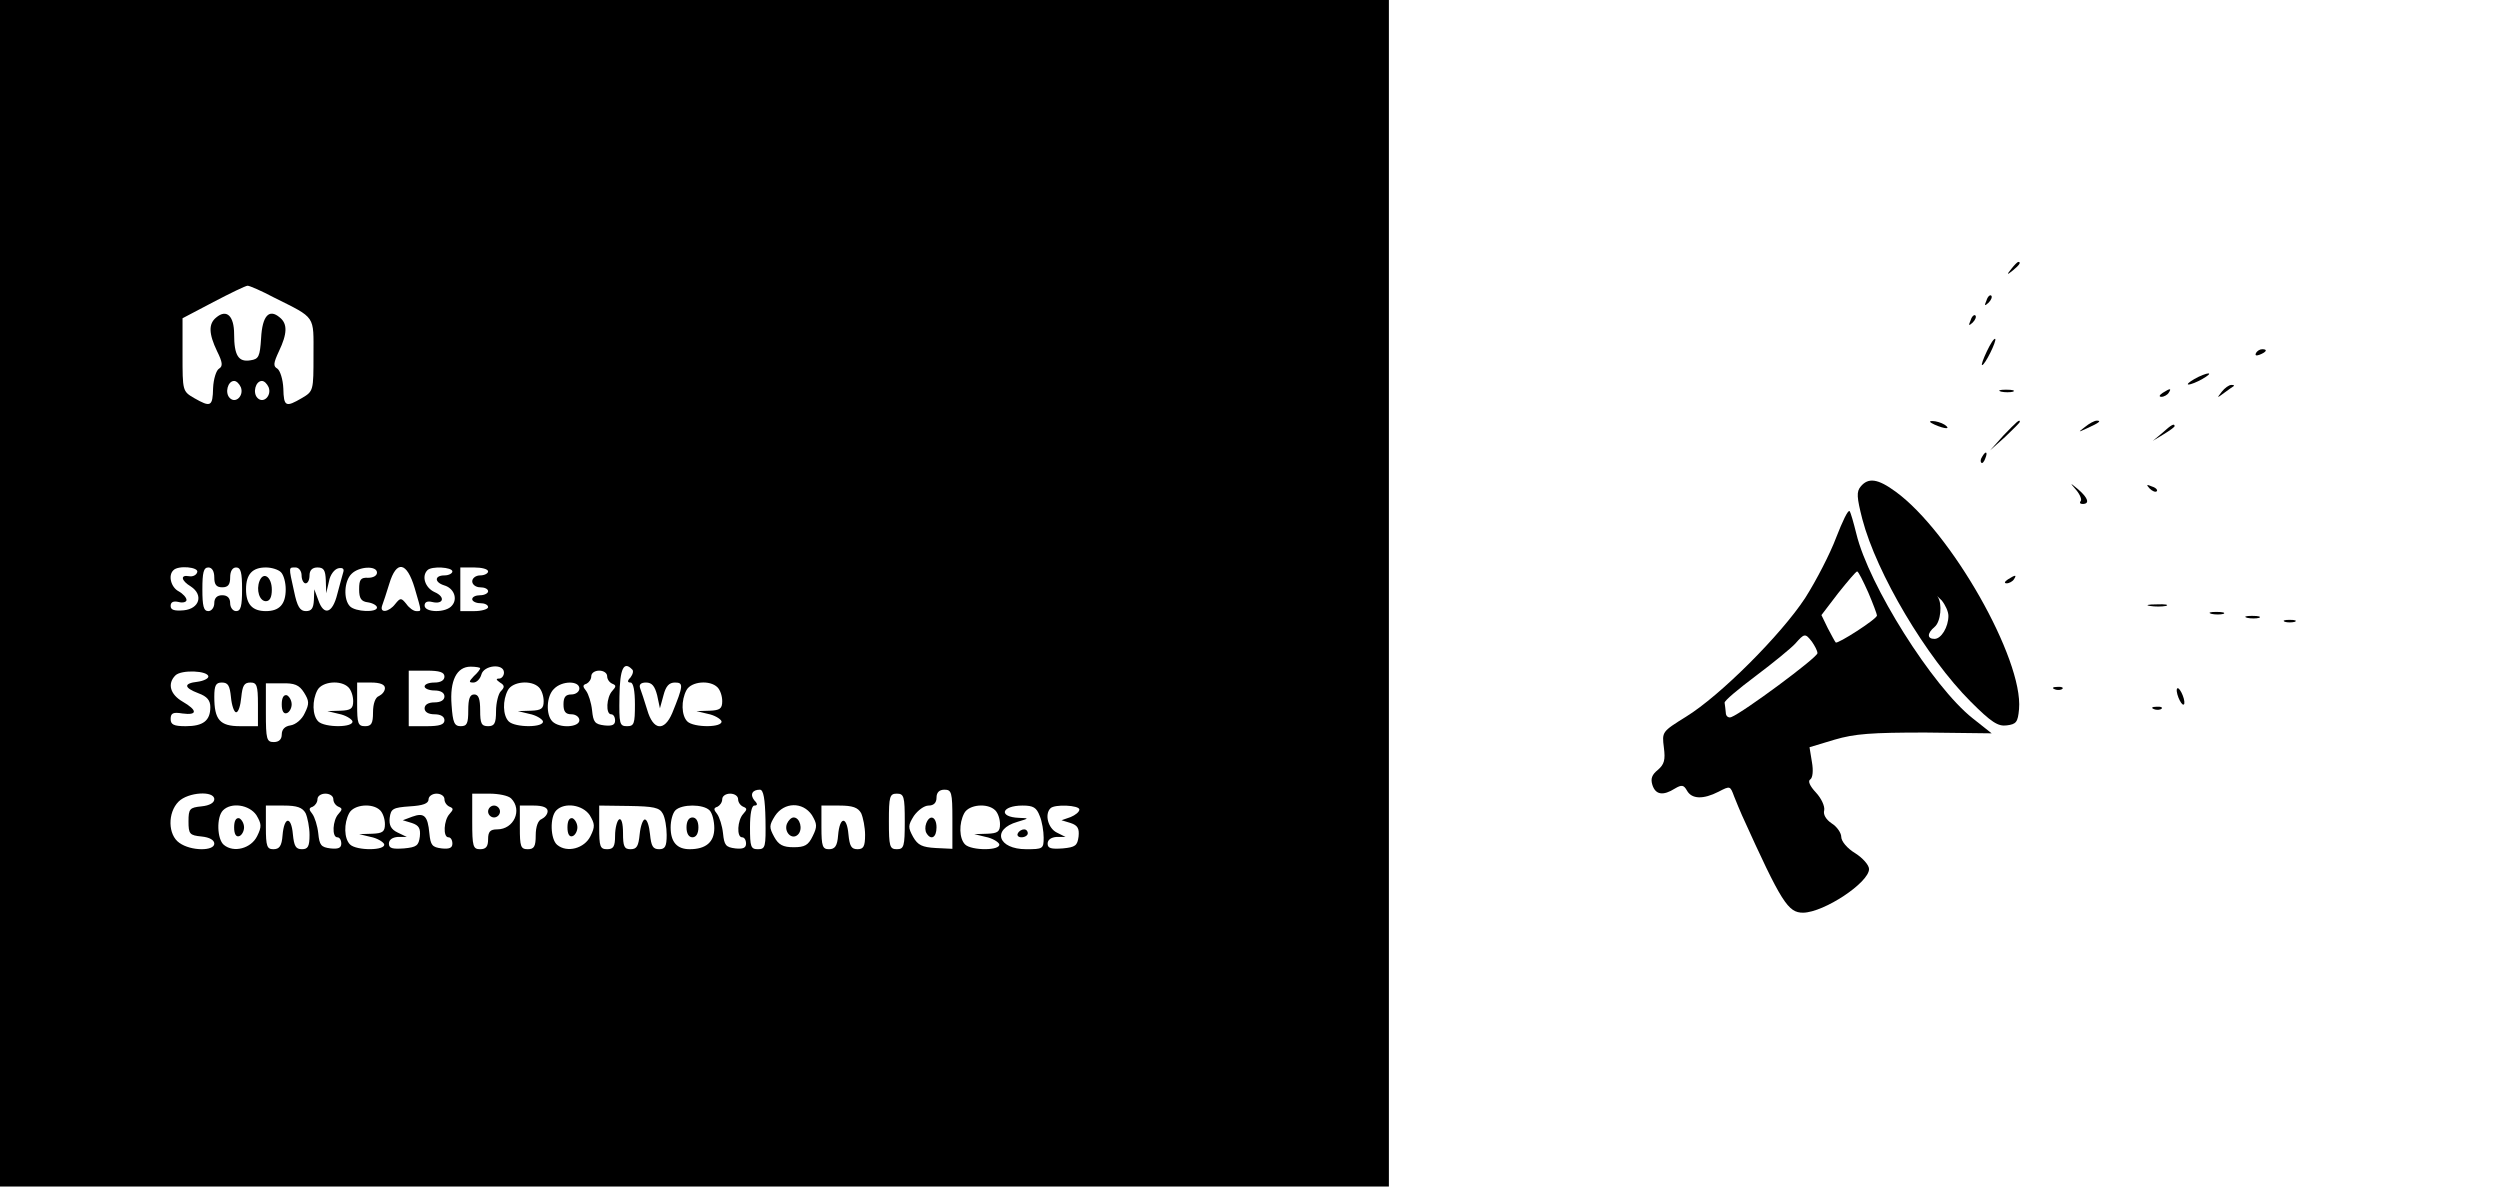 <?xml version="1.0" standalone="no"?>
<!DOCTYPE svg PUBLIC "-//W3C//DTD SVG 20010904//EN"
 "http://www.w3.org/TR/2001/REC-SVG-20010904/DTD/svg10.dtd">
<svg version="1.0" xmlns="http://www.w3.org/2000/svg"
 width="630pt" height="299pt" viewBox="0 0 630 299"
 preserveAspectRatio="xMidYMid meet">

<g transform="translate(0,299) scale(0.1,-0.1)"
fill="#000000" stroke="none">
<path d="M0 1495 l0 -1495 1750 0 1750 0 0 1495 0 1495 -1750 0 -1750 0 0
-1495z m691 745 c106 -53 99 -44 99 -145 0 -89 0 -91 -29 -108 -41 -24 -46
-22 -47 24 -1 23 -8 45 -15 50 -11 6 -10 14 4 44 21 44 22 69 2 85 -27 23 -44
4 -47 -52 -3 -47 -6 -53 -27 -56 -30 -5 -41 12 -41 66 0 46 -19 64 -45 42 -20
-16 -19 -41 2 -85 14 -28 15 -38 5 -44 -7 -4 -14 -26 -15 -49 -1 -47 -6 -49
-48 -25 -29 17 -29 18 -29 109 l0 92 78 41 c42 22 81 41 86 41 5 0 35 -13 67
-30z m-84 -226 c8 -21 -13 -42 -28 -27 -13 13 -5 43 11 43 6 0 13 -7 17 -16z
m70 0 c8 -21 -13 -42 -28 -27 -13 13 -5 43 11 43 6 0 13 -7 17 -16z m-180
-466 c-2 -7 -11 -12 -21 -10 -22 4 -20 -11 5 -26 32 -21 22 -56 -18 -60 -24
-2 -33 1 -33 11 0 10 7 13 20 10 11 -3 20 0 20 5 0 6 -9 16 -20 22 -19 10 -27
40 -13 53 12 13 65 8 60 -5z m43 -13 c0 -18 5 -25 20 -25 15 0 20 7 20 25 0
16 6 25 15 25 12 0 15 -13 15 -55 0 -42 -3 -55 -15 -55 -8 0 -15 9 -15 20 0
13 -7 20 -20 20 -13 0 -20 -7 -20 -20 0 -11 -7 -20 -15 -20 -12 0 -15 13 -15
55 0 42 3 55 15 55 9 0 15 -9 15 -25z m168 13 c7 -7 12 -26 12 -43 0 -38 -16
-55 -50 -55 -34 0 -50 17 -50 55 0 38 16 55 50 55 14 0 31 -5 38 -12z m52 -8
c0 -11 5 -20 10 -20 6 0 10 9 10 20 0 13 7 20 20 20 16 0 20 -7 21 -32 l1 -33
7 30 c3 17 14 31 24 33 10 2 15 -1 12 -10 -2 -7 -9 -32 -15 -55 -12 -49 -34
-56 -48 -15 l-10 27 -1 -27 c-1 -21 -6 -28 -20 -28 -15 0 -22 11 -30 50 -14
63 -14 60 4 60 8 0 15 -9 15 -20z m190 7 c0 -8 -10 -13 -22 -13 -19 1 -23 -4
-23 -29 0 -23 5 -31 23 -33 12 -2 22 -8 22 -13 0 -13 -54 -11 -68 3 -17 17
-15 64 4 82 19 19 64 21 64 3z m95 -39 c18 -62 18 -58 4 -58 -7 0 -18 8 -25
18 -13 16 -15 16 -28 0 -16 -21 -40 -24 -33 -4 3 8 11 32 18 55 18 60 44 56
64 -11z m95 42 c0 -5 -9 -10 -20 -10 -25 0 -26 -17 -1 -25 25 -7 35 -34 20
-51 -15 -19 -69 -18 -69 0 0 9 7 12 19 9 29 -7 34 13 6 25 -24 11 -33 40 -18
55 10 11 63 8 63 -3z m90 0 c0 -5 -9 -10 -20 -10 -11 0 -20 -7 -20 -15 0 -8 9
-15 20 -15 11 0 20 -4 20 -10 0 -5 -9 -10 -20 -10 -11 0 -20 -4 -20 -10 0 -5
9 -10 20 -10 11 0 20 -4 20 -10 0 -5 -16 -10 -35 -10 l-35 0 0 55 0 55 35 0
c19 0 35 -4 35 -10z m-20 -244 c0 -3 -7 -12 -16 -20 -13 -14 -13 -16 -1 -16 8
0 17 9 20 20 6 24 57 29 57 5 0 -8 -6 -15 -12 -15 -9 0 -8 -3 2 -10 12 -7 12
-12 2 -22 -6 -6 -12 -29 -12 -50 0 -31 -4 -38 -20 -38 -17 0 -20 7 -20 40 0
29 -4 40 -15 40 -11 0 -15 -11 -15 -40 0 -33 -3 -40 -19 -40 -16 0 -20 9 -23
53 -5 62 13 97 48 97 13 0 24 -2 24 -4z m383 -3 c4 -3 2 -12 -4 -20 -9 -9 -8
-13 0 -13 7 0 11 -21 11 -55 0 -49 -2 -55 -20 -55 -19 0 -20 6 -19 75 1 71 11
90 32 68z m-1068 -18 c0 -5 -12 -11 -27 -13 -36 -4 -35 -15 2 -29 22 -8 30
-18 30 -35 0 -34 -18 -48 -62 -48 -30 0 -38 4 -38 18 0 15 6 18 30 14 38 -5
38 8 0 30 -31 18 -39 45 -18 66 15 15 83 12 83 -3z m595 0 c0 -9 -9 -15 -25
-15 -14 0 -25 -4 -25 -10 0 -5 11 -10 25 -10 16 0 25 -6 25 -15 0 -9 -9 -15
-25 -15 -16 0 -25 -6 -25 -15 0 -9 9 -15 25 -15 16 0 25 -6 25 -15 0 -11 -12
-15 -45 -15 l-45 0 0 70 0 70 45 0 c33 0 45 -4 45 -15z m410 1 c0 -8 6 -16 13
-19 10 -4 10 -7 0 -18 -15 -16 -17 -59 -3 -59 6 0 10 -7 10 -16 0 -11 -8 -14
-27 -12 -24 3 -28 8 -31 38 -2 19 -9 41 -15 49 -9 11 -9 15 1 18 6 3 12 11 12
19 0 8 9 14 20 14 11 0 20 -6 20 -14z m-948 -53 c2 -21 8 -38 13 -38 6 0 11
17 13 38 3 29 7 37 23 37 16 0 19 -7 19 -55 l0 -55 -45 0 c-51 0 -65 16 -65
74 0 29 4 36 19 36 16 0 20 -8 23 -37z m184 12 c13 -21 14 -28 2 -52 -7 -16
-23 -29 -36 -31 -14 -2 -22 -10 -22 -23 0 -12 -7 -19 -20 -19 -18 0 -20 7 -20
74 l0 74 40 0 c32 1 44 -4 56 -23z m112 13 c7 -7 12 -22 12 -35 0 -19 -6 -23
-32 -24 l-33 -1 29 -7 c16 -3 31 -12 34 -18 5 -17 -70 -17 -86 -1 -15 15 -16
53 -2 79 12 22 59 26 78 7z m92 -2 c0 -8 -7 -16 -15 -20 -9 -3 -15 -19 -15
-41 0 -28 -4 -35 -20 -35 -18 0 -20 7 -20 55 l0 55 35 0 c23 0 35 -5 35 -14z
m388 2 c7 -7 12 -22 12 -35 0 -19 -6 -23 -32 -24 l-33 -1 29 -7 c16 -3 31 -12
34 -18 5 -17 -70 -17 -86 -1 -15 15 -16 53 -2 79 12 22 59 26 78 7z m102 -3
c0 -8 -9 -15 -20 -15 -15 0 -20 -7 -20 -25 0 -18 5 -25 20 -25 11 0 20 -7 20
-15 0 -18 -50 -21 -68 -3 -17 17 -15 64 4 82 20 21 64 21 64 1z m196 -17 l7
-33 9 33 c6 23 14 32 29 32 22 0 21 -8 -7 -77 -20 -47 -48 -44 -63 8 -7 23
-15 47 -18 55 -3 9 2 14 15 14 15 0 22 -9 28 -32z m152 20 c7 -7 12 -22 12
-35 0 -19 -6 -23 -32 -24 l-33 -1 29 -7 c16 -3 31 -12 34 -18 5 -17 -70 -17
-86 -1 -15 15 -16 53 -2 79 12 22 59 26 78 7z m121 -333 c1 -69 0 -75 -19 -75
-18 0 -20 6 -20 55 0 34 4 55 11 55 8 0 9 4 0 13 -12 15 -5 27 14 27 9 0 13
-24 14 -75z m471 1 l0 -75 -42 2 c-34 2 -45 7 -57 28 -13 24 -13 29 2 53 10
14 26 26 37 26 13 0 20 7 20 20 0 13 7 20 20 20 18 0 20 -7 20 -74z m-1860 50
c0 -9 -12 -16 -32 -18 -30 -3 -33 -6 -33 -38 0 -32 3 -35 33 -38 20 -2 32 -9
32 -18 0 -19 -59 -19 -88 2 -29 20 -30 76 -2 104 24 24 90 28 90 6z m300 0 c0
-8 6 -16 13 -19 10 -4 10 -7 0 -18 -15 -16 -17 -59 -3 -59 6 0 10 -7 10 -16 0
-11 -8 -14 -27 -12 -24 3 -28 8 -31 38 -2 19 -9 41 -15 49 -9 11 -9 15 1 18 6
3 12 11 12 19 0 8 9 14 20 14 11 0 20 -6 20 -14z m280 0 c0 -8 6 -16 13 -19
10 -4 10 -7 0 -18 -15 -16 -17 -59 -3 -59 6 0 10 -7 10 -16 0 -11 -8 -14 -27
-12 -24 3 -28 8 -31 38 -4 44 -13 53 -43 42 l-24 -9 23 -7 c18 -6 22 -14 20
-34 -3 -23 -8 -27 -40 -30 -29 -2 -38 0 -38 12 0 10 9 16 23 17 l22 0 -23 11
c-17 8 -22 19 -20 37 3 23 8 26 51 29 33 2 47 7 47 18 0 7 9 14 20 14 11 0 20
-6 20 -14z m168 2 c29 -29 7 -78 -35 -78 -18 0 -23 -6 -23 -25 0 -18 -5 -25
-20 -25 -18 0 -20 7 -20 70 l0 70 43 0 c24 0 48 -5 55 -12z m572 -2 c0 -8 6
-16 13 -19 10 -4 10 -7 0 -18 -15 -16 -17 -59 -3 -59 6 0 10 -7 10 -16 0 -11
-8 -14 -27 -12 -24 3 -28 8 -31 38 -2 19 -9 41 -15 49 -9 11 -9 15 1 18 6 3
12 11 12 19 0 8 9 14 20 14 11 0 20 -6 20 -14z m420 -56 c0 -63 -2 -70 -20
-70 -18 0 -20 7 -20 70 0 63 2 70 20 70 18 0 20 -7 20 -70z m-1634 16 c13 -22
14 -29 2 -53 -15 -31 -59 -43 -84 -22 -17 14 -19 70 -2 87 21 21 66 14 84 -12z
m124 5 c5 -11 10 -36 10 -55 0 -29 -4 -36 -19 -36 -16 0 -20 8 -23 38 -4 46
-22 45 -26 -3 -2 -27 -8 -35 -23 -35 -16 0 -19 7 -19 55 l0 55 45 0 c34 0 47
-5 55 -19z m188 7 c7 -7 12 -22 12 -35 0 -19 -6 -23 -32 -24 l-33 -1 29 -7
c16 -3 31 -12 34 -18 5 -17 -70 -17 -86 -1 -15 15 -16 53 -2 79 12 22 59 26
78 7z m422 -2 c0 -8 -7 -16 -15 -20 -9 -3 -15 -19 -15 -41 0 -28 -4 -35 -20
-35 -18 0 -20 7 -20 55 l0 55 35 0 c23 0 35 -5 35 -14z m106 -10 c13 -22 14
-29 2 -53 -15 -31 -59 -43 -84 -22 -17 14 -19 70 -2 87 21 21 66 14 84 -12z
m184 4 c6 -10 10 -35 10 -54 0 -29 -4 -36 -19 -36 -16 0 -20 8 -23 38 -2 20
-7 37 -13 37 -5 0 -11 -17 -13 -37 -3 -30 -7 -38 -23 -38 -16 0 -19 7 -19 41
0 24 -4 38 -10 34 -5 -3 -10 -22 -10 -41 0 -27 -4 -34 -20 -34 -18 0 -20 7
-20 55 l0 55 75 -1 c62 -1 77 -4 85 -19z m118 8 c7 -7 12 -27 12 -45 0 -35
-21 -53 -62 -53 -32 0 -48 18 -48 55 0 17 5 36 12 43 16 16 70 16 86 0z m258
-12 c13 -22 14 -29 2 -53 -11 -23 -20 -28 -48 -28 -27 0 -38 6 -49 26 -13 24
-13 29 2 53 23 35 70 36 93 2z m124 5 c5 -11 10 -36 10 -55 0 -29 -4 -36 -19
-36 -16 0 -20 8 -23 38 -4 46 -22 45 -26 -3 -2 -27 -8 -35 -23 -35 -16 0 -19
7 -19 55 l0 55 45 0 c34 0 47 -5 55 -19z m338 7 c7 -7 12 -22 12 -35 0 -19 -6
-23 -32 -24 l-33 -1 29 -7 c16 -3 31 -12 34 -18 5 -17 -70 -17 -86 -1 -15 15
-16 53 -2 79 12 22 59 26 78 7z m112 -14 c6 -14 10 -39 10 -55 0 -28 -2 -29
-44 -29 -71 0 -88 50 -22 69 30 9 30 9 4 10 -53 2 -45 31 9 31 27 0 35 -5 43
-26z m100 16 c0 -6 -10 -14 -22 -19 l-23 -8 23 -7 c18 -6 22 -14 20 -34 -3
-23 -8 -27 -40 -30 -29 -2 -38 0 -38 12 0 10 9 16 23 17 l22 0 -22 11 c-22 11
-31 46 -16 61 10 11 73 8 73 -3z"/>
<path d="M654 1526 c-9 -23 0 -51 16 -51 10 0 15 10 15 29 0 32 -21 47 -31 22z"/>
<path d="M710 1215 c0 -17 5 -25 13 -22 6 2 12 12 12 22 0 10 -6 20 -12 23 -8
2 -13 -6 -13 -23z"/>
<path d="M2334 915 c-3 -8 -3 -19 1 -25 11 -18 25 -11 25 15 0 27 -17 34 -26
10z"/>
<path d="M1230 945 c0 -8 7 -15 15 -15 8 0 15 7 15 15 0 8 -7 15 -15 15 -8 0
-15 -7 -15 -15z"/>
<path d="M590 905 c0 -17 5 -25 13 -22 6 2 12 12 12 22 0 10 -6 20 -12 23 -8
2 -13 -6 -13 -23z"/>
<path d="M1430 905 c0 -17 5 -25 13 -22 6 2 12 12 12 22 0 10 -6 20 -12 23 -8
2 -13 -6 -13 -23z"/>
<path d="M1730 905 c0 -16 6 -25 15 -25 9 0 15 9 15 25 0 16 -6 25 -15 25 -9
0 -15 -9 -15 -25z"/>
<path d="M1983 914 c-8 -21 13 -42 28 -27 13 13 5 43 -11 43 -6 0 -13 -7 -17
-16z"/>
<path d="M2565 890 c-3 -5 1 -10 9 -10 9 0 16 5 16 10 0 6 -4 10 -9 10 -6 0
-13 -4 -16 -10z"/>
<path d="M5069 2313 c-13 -16 -12 -17 4 -4 16 13 21 21 13 21 -2 0 -10 -8 -17
-17z"/>
<path d="M5006 2233 c-6 -14 -5 -15 5 -6 7 7 10 15 7 18 -3 3 -9 -2 -12 -12z"/>
<path d="M4966 2183 c-6 -14 -5 -15 5 -6 7 7 10 15 7 18 -3 3 -9 -2 -12 -12z"/>
<path d="M5007 2105 c-9 -19 -15 -35 -12 -35 7 0 37 61 33 66 -3 2 -12 -12
-21 -31z"/>
<path d="M5685 2100 c-3 -6 1 -7 9 -4 18 7 21 14 7 14 -6 0 -13 -4 -16 -10z"/>
<path d="M5530 2035 c-14 -8 -20 -14 -15 -14 6 0 21 6 35 14 14 8 21 14 15 14
-5 0 -21 -6 -35 -14z"/>
<path d="M5599 2003 c-13 -17 -13 -17 6 -3 11 8 22 16 24 17 2 2 0 3 -6 3 -6
0 -17 -8 -24 -17z"/>
<path d="M5043 2003 c9 -2 23 -2 30 0 6 3 -1 5 -18 5 -16 0 -22 -2 -12 -5z"/>
<path d="M5450 2000 c-9 -6 -10 -10 -3 -10 6 0 15 5 18 10 8 12 4 12 -15 0z"/>
<path d="M4875 1920 c27 -12 43 -12 25 0 -8 5 -22 9 -30 9 -10 0 -8 -3 5 -9z"/>
<path d="M5049 1893 l-34 -38 38 34 c20 19 37 36 37 38 0 8 -8 0 -41 -34z"/>
<path d="M5254 1914 c-18 -14 -18 -14 6 -3 31 14 36 19 24 19 -6 0 -19 -7 -30
-16z"/>
<path d="M5449 1899 l-24 -20 28 17 c15 9 27 18 27 20 0 8 -8 4 -31 -17z"/>
<path d="M4995 1839 c-4 -6 -5 -12 -2 -15 2 -3 7 2 10 11 7 17 1 20 -8 4z"/>
<path d="M4689 1764 c-11 -13 -10 -27 4 -82 36 -137 161 -348 273 -460 52 -52
69 -63 91 -60 24 3 28 8 31 41 11 126 -172 447 -311 548 -45 33 -69 36 -88 13z
m221 -326 c0 -28 -18 -58 -35 -58 -19 0 -19 14 0 30 16 13 20 59 8 76 -5 5 0
1 10 -9 9 -11 17 -28 17 -39z"/>
<path d="M5233 1754 c9 -11 14 -24 10 -27 -3 -4 -1 -7 5 -7 19 0 14 15 -10 36
-23 19 -23 19 -5 -2z"/>
<path d="M5417 1759 c7 -7 15 -10 18 -7 3 3 -2 9 -12 12 -14 6 -15 5 -6 -5z"/>
<path d="M4627 1635 c-15 -40 -50 -108 -78 -152 -61 -93 -214 -246 -300 -299
-61 -38 -61 -38 -56 -78 4 -31 1 -42 -15 -56 -15 -12 -19 -22 -14 -38 8 -25
27 -28 57 -9 17 10 22 9 30 -5 12 -22 41 -23 80 -3 29 15 29 15 39 -12 6 -15
15 -37 20 -48 100 -221 116 -245 154 -245 53 1 166 76 166 110 0 10 -16 28
-35 40 -20 12 -35 30 -35 41 0 10 -11 26 -24 34 -15 10 -22 23 -19 33 2 10 -7
30 -21 45 -15 16 -21 29 -14 33 6 4 8 22 4 44 l-6 37 63 19 c51 15 93 18 229
18 l167 -2 -48 38 c-101 80 -262 336 -293 465 -7 28 -14 53 -17 57 -4 4 -18
-26 -34 -67z m81 -138 c12 -28 22 -55 22 -58 0 -9 -100 -73 -104 -68 -2 2 -11
19 -20 36 l-16 33 42 55 c24 30 45 55 48 55 3 0 15 -24 28 -53z m-142 -124 c7
-10 14 -23 14 -29 0 -11 -188 -150 -217 -161 -7 -3 -14 2 -14 11 -1 9 -2 20
-3 25 -1 5 35 35 79 68 44 33 89 70 99 81 23 26 25 27 42 5z"/>
<path d="M5060 1530 c-9 -6 -10 -10 -3 -10 6 0 15 5 18 10 8 12 4 12 -15 0z"/>
<path d="M5418 1463 c12 -2 30 -2 40 0 9 3 -1 5 -23 4 -22 0 -30 -2 -17 -4z"/>
<path d="M5573 1443 c9 -2 23 -2 30 0 6 3 -1 5 -18 5 -16 0 -22 -2 -12 -5z"/>
<path d="M5663 1433 c9 -2 23 -2 30 0 6 3 -1 5 -18 5 -16 0 -22 -2 -12 -5z"/>
<path d="M5758 1423 c6 -2 18 -2 25 0 6 3 1 5 -13 5 -14 0 -19 -2 -12 -5z"/>
<path d="M5178 1253 c7 -3 16 -2 19 1 4 3 -2 6 -13 5 -11 0 -14 -3 -6 -6z"/>
<path d="M5487 1240 c3 -11 9 -22 13 -25 5 -3 6 4 3 15 -3 11 -9 22 -13 25 -5
3 -6 -4 -3 -15z"/>
<path d="M5428 1203 c7 -3 16 -2 19 1 4 3 -2 6 -13 5 -11 0 -14 -3 -6 -6z"/>
</g>
</svg>
